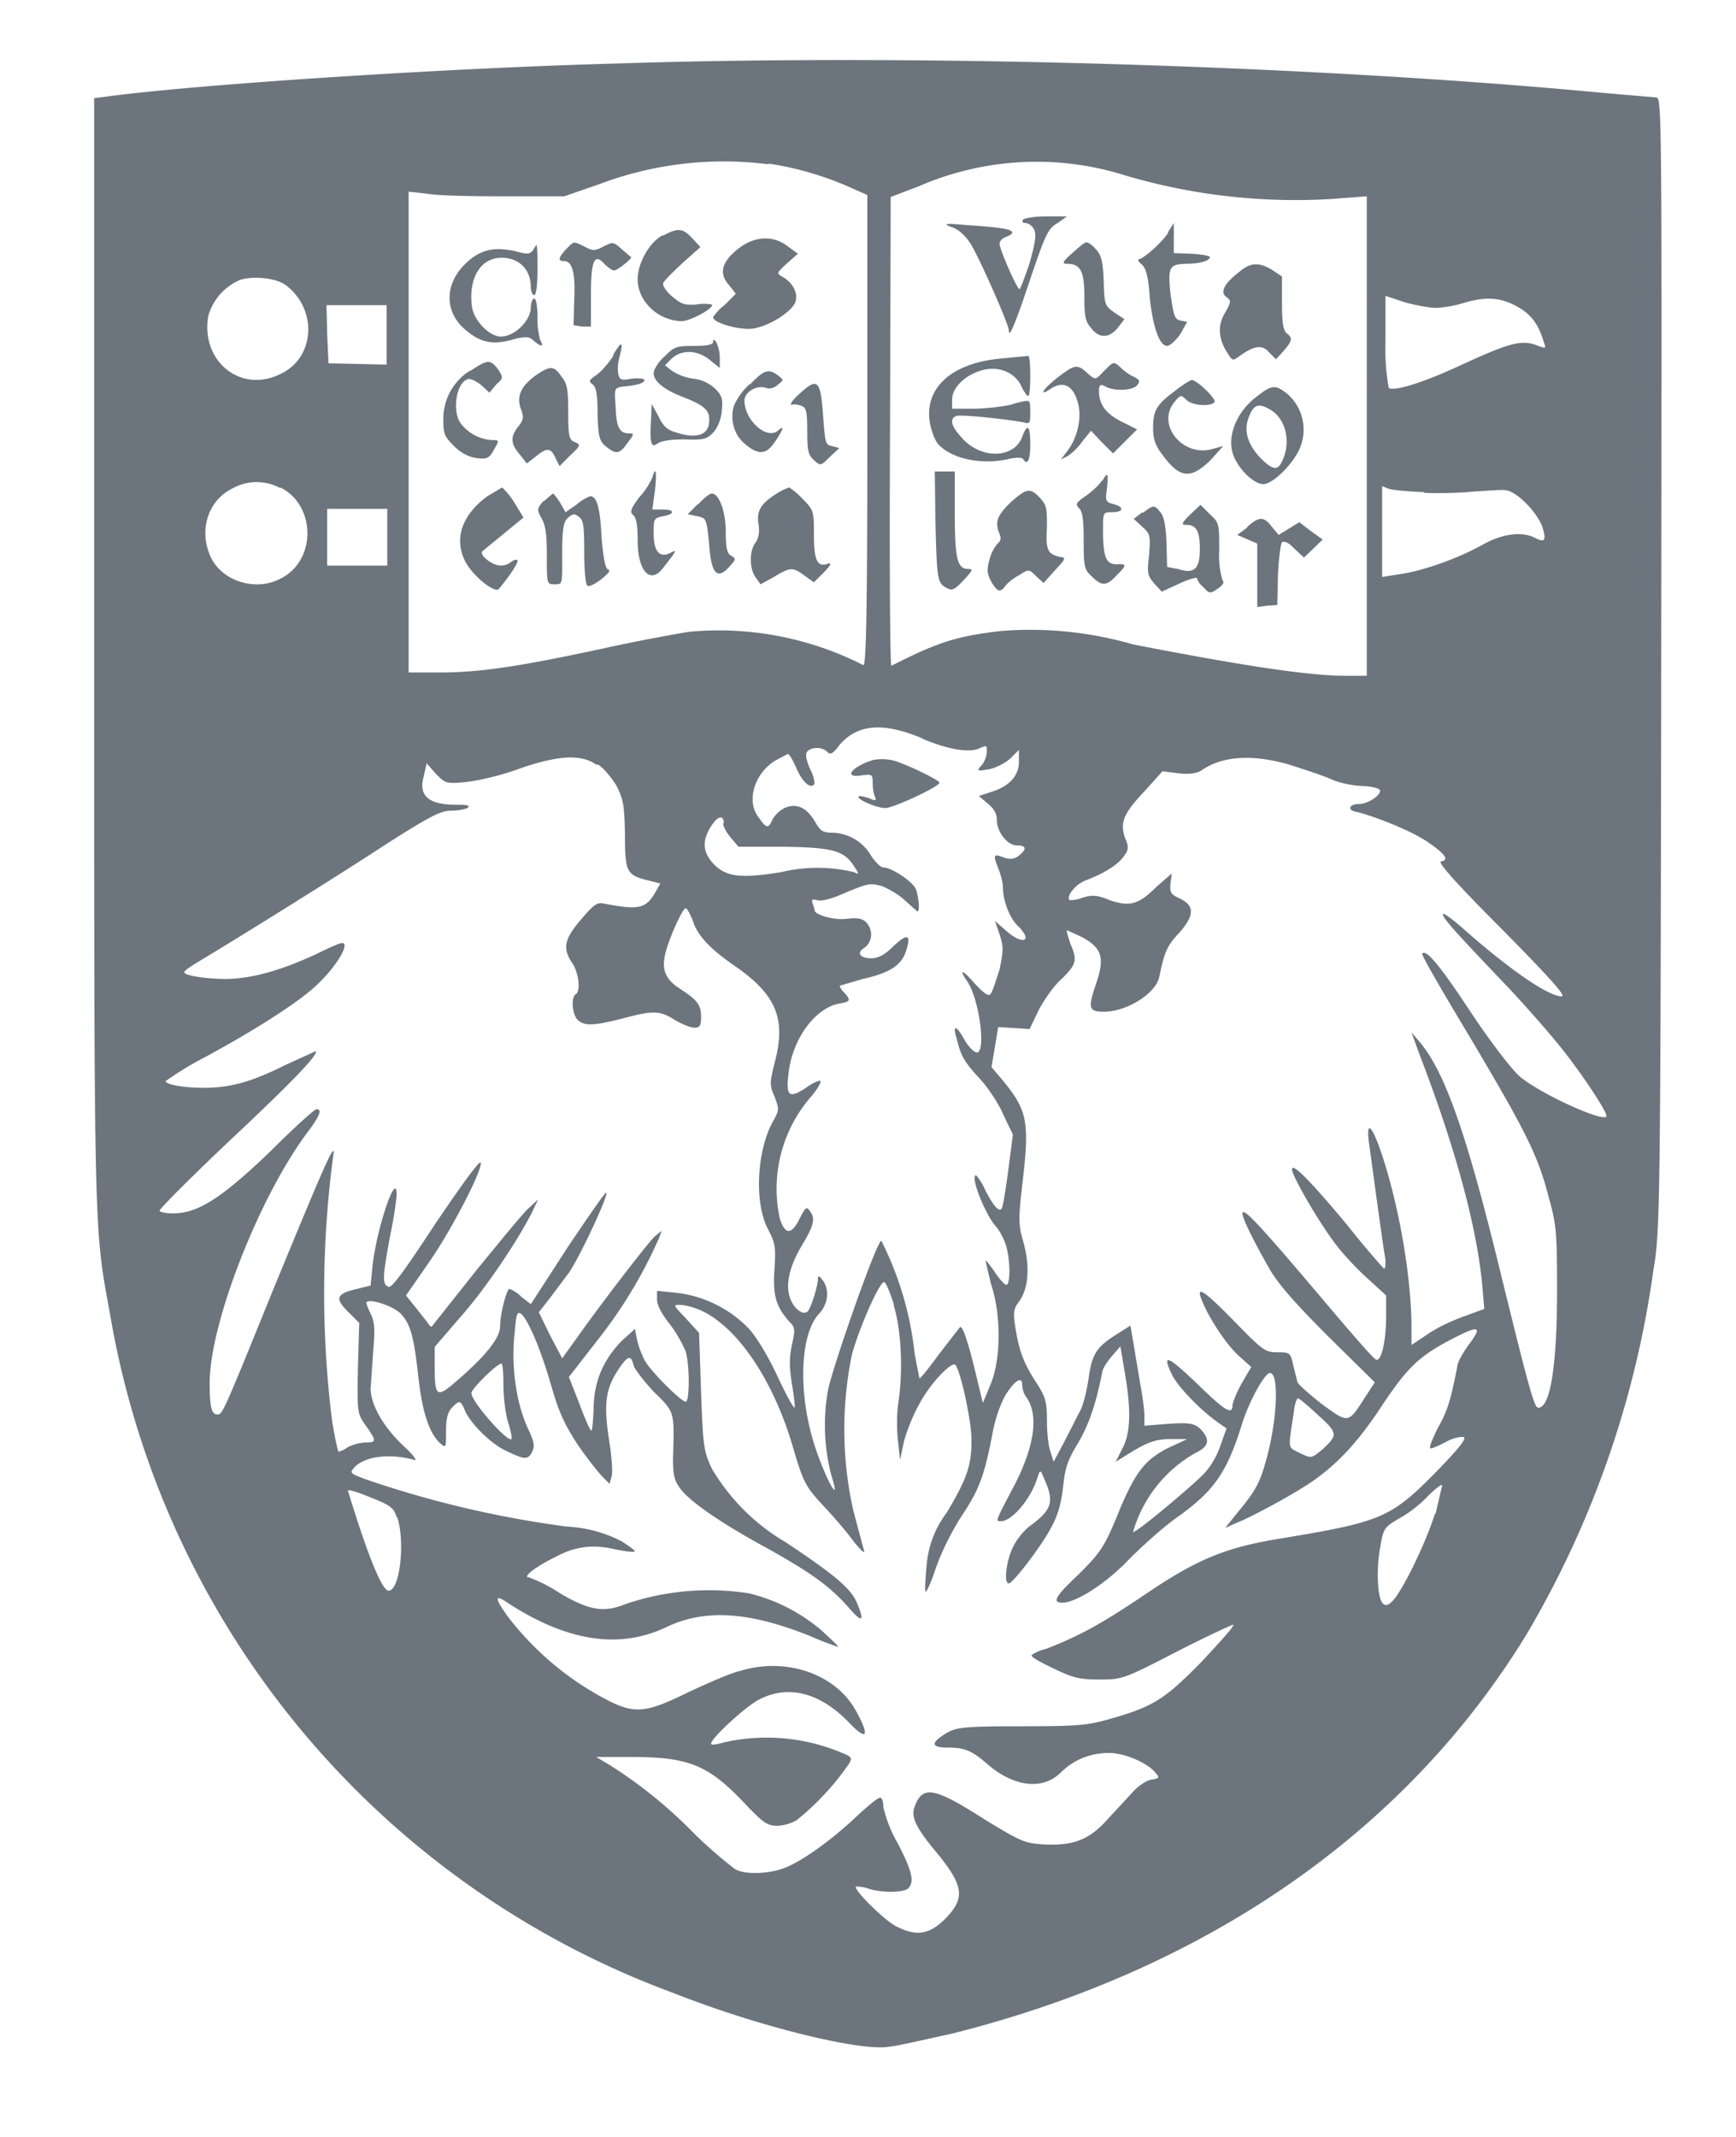 <svg xmlns="http://www.w3.org/2000/svg" viewBox="0 0 26 32" aria-labelledby="aria-label-chicago">
  <title>
    chicago
  </title>
  <path fill="#6c757d" d="M9.27.95c-2.6.07-6.25.31-7.63.49l-.23.03v8.3c0 8.91 0 8.6.24 9.92a13.18 13.18 0 0 0 8.45 10.16c1.24.49 2.77.87 3.21.8.12-.01.55-.11.96-.2 3.81-.96 6.79-3.03 8.59-5.97a14.66 14.66 0 0 0 1.9-5.44c.1-.61.11-.68.12-9.1.01-8.09.01-8.48-.07-8.48L24 1.39C19.77.99 13.91.8 9.27.95zm2.24 1.5c.42.06.88.2 1.23.36l.25.11v3.54c0 2.8-.02 3.52-.06 3.5a4.77 4.77 0 0 0-2.6-.5c-.2.03-.8.14-1.34.26-1.26.27-1.82.35-2.4.35h-.47v-7.2l.27.03c.15.03.67.04 1.16.04h.9l.52-.18a5.28 5.28 0 0 1 2.54-.3zm5.22.14a9 9 0 0 0 3.21.39l.53-.04v7.18h-.3c-.54 0-1.45-.13-3.2-.47a5.52 5.52 0 0 0-1.99-.2c-.67.08-.94.17-1.63.52-.02 0-.03-1.57-.02-3.5l.01-3.52.42-.16a4.42 4.42 0 0 1 2.97-.2zM4.28 4.27c.48.36.44 1.09-.08 1.33-.6.3-1.2-.2-1.08-.87a.83.83 0 0 1 .48-.54c.2-.06.53-.03.68.08zm17.22.34c.1 0 .28-.03.41-.07.3-.09.5-.09.71 0 .27.12.41.27.5.58.04.1.03.1-.08.06-.24-.1-.42-.05-1.1.26-.64.3-1.05.42-1.14.37a3.2 3.2 0 0 1-.05-.7v-.68l.3.1c.15.04.36.08.45.08zm-15.71.4v.45l-.87-.02L4.9 5l-.01-.43h.9V5zM4.2 7.3c.54.27.54 1.11-.01 1.37-.37.19-.86.03-1.03-.32-.19-.4-.05-.86.33-1.04a.74.74 0 0 1 .71 0zm17.13.08c.24.01.58 0 .75-.02.19-.01.4-.03.47-.02.17.02.47.33.55.55.06.2.04.24-.1.17-.2-.11-.5-.07-.8.1-.4.22-.93.4-1.25.44l-.25.04V7.28l.1.04c.06.02.3.04.53.05zM5.8 8.05v.42h-.9v-.85h.9v.43zm8.01 3.01c.4.17.73.22.87.14.1-.04.1-.04.1.05 0 .06-.03.15-.07.2-.09.1-.08.1.1.07.1-.02.24-.09.32-.16l.13-.13v.18c0 .21-.15.37-.42.45l-.18.06.13.11c.1.08.14.16.14.25 0 .18.16.38.3.38.15 0 .15.06.02.16-.07.05-.13.05-.22.02-.15-.06-.16-.04-.08.16.04.1.07.22.07.28 0 .2.1.48.24.6.22.23.04.27-.2.05l-.16-.14.07.2c.06.19.06.23 0 .53-.06.18-.11.35-.14.37-.03.03-.1-.02-.23-.16-.19-.22-.25-.23-.11-.03.18.28.28 1.06.14 1.06-.04 0-.12-.08-.18-.18-.13-.24-.19-.24-.12-.02.06.25.11.34.35.6.12.13.28.37.35.54l.14.29-.07.54c-.04.3-.08.55-.1.57-.04.05-.12-.04-.24-.27a.9.9 0 0 0-.14-.23c-.1 0 .14.6.3.77.05.06.11.17.14.26.07.2.08.61.01.61-.02 0-.1-.08-.17-.19-.07-.1-.13-.18-.14-.17l.08.34c.16.48.15 1.13 0 1.5l-.12.29-.14-.58c-.08-.32-.16-.57-.2-.56l-.31.4c-.16.22-.29.38-.3.37l-.07-.36a4.93 4.93 0 0 0-.5-1.7c-.07 0-.73 1.89-.8 2.24a3 3 0 0 0 .05 1.27c.04.12.06.22.05.22-.05 0-.26-.5-.34-.8-.21-.76-.16-1.56.11-1.84.13-.14.16-.36.05-.5-.05-.07-.07-.07-.07-.02 0 .1-.09.39-.14.47-.06.1-.22-.01-.28-.19-.07-.2 0-.48.18-.78s.2-.4.13-.5c-.06-.09-.07-.08-.16.09-.12.25-.22.26-.3.01a2.1 2.1 0 0 1 .46-1.82c.09-.1.16-.22.15-.24s-.11.02-.22.1c-.26.17-.3.12-.26-.22.06-.52.4-.97.75-1.04.18-.03.19-.05.08-.17-.04-.04-.07-.09-.06-.1l.34-.1c.4-.09.58-.2.65-.42.08-.25.02-.27-.19-.07-.13.13-.23.18-.33.18-.17 0-.23-.08-.1-.16.12-.09.13-.27.02-.38-.06-.06-.13-.07-.3-.05-.18.02-.47-.06-.47-.13a.39.39 0 0 0-.03-.1c-.02-.06 0-.07.07-.05.07.02.22-.02.44-.12.32-.13.35-.14.53-.09.1.04.26.13.35.22l.18.16c.04 0 .02-.24-.03-.35-.06-.11-.36-.31-.48-.31-.04 0-.12-.08-.18-.17a.69.69 0 0 0-.57-.35c-.15 0-.19-.02-.27-.16-.13-.22-.28-.29-.46-.21a.45.45 0 0 0-.18.17c-.06.14-.09.14-.2-.02-.2-.24-.08-.66.24-.86l.19-.1c.02 0 .08.1.13.22.09.2.2.3.26.24.02-.02 0-.12-.05-.22s-.08-.22-.06-.26c.04-.08.23-.1.31-.01.05.05.09.02.18-.1.27-.32.66-.35 1.25-.1zm-4.85.39c.09.06.2.2.27.31.1.2.12.27.13.72 0 .57.02.62.33.7l.2.05-.08.14c-.14.24-.25.26-.77.16-.1-.02-.15.02-.33.23-.26.3-.29.44-.14.66.1.15.13.43.05.47-.07.05-.05.3.03.38.1.1.25.09.68-.02.45-.12.55-.12.77.02.1.06.24.12.3.12.08 0 .1-.03.1-.16 0-.18-.05-.25-.31-.42-.22-.14-.28-.28-.23-.51.04-.2.26-.7.31-.7.02 0 .06.08.1.17.07.24.27.45.7.74.55.4.7.75.54 1.37-.08.33-.09.36-.01.54.07.19.07.2-.01.35-.26.44-.3 1.26-.08 1.65.1.2.11.25.09.58-.03.39.02.57.23.8.08.08.08.12.03.34-.04.2-.04.32 0 .58.03.18.05.34.04.36-.02 0-.13-.2-.26-.48-.14-.3-.31-.58-.43-.71a1.8 1.8 0 0 0-1.07-.53l-.3-.03v.13c0 .09.08.23.2.38.1.13.2.32.23.4.06.2.06.75 0 .75-.07 0-.55-.48-.62-.63a1.39 1.39 0 0 1-.11-.3l-.03-.16-.2.18c-.28.29-.42.62-.42 1.03-.01.2-.02.33-.04.31s-.1-.2-.18-.42l-.15-.38.42-.54a7 7 0 0 0 .93-1.54l.04-.11-.11.09c-.1.1-.73.91-1.15 1.5l-.23.32-.18-.34-.17-.35.15-.19.3-.4c.17-.25.6-1.17.56-1.2-.01-.02-.27.36-.58.82l-.55.85-.14-.11a.53.53 0 0 0-.18-.12c-.04 0-.14.37-.14.56 0 .17-.2.43-.64.81-.31.27-.34.26-.34-.22v-.28l.37-.43c.36-.4.85-1.12 1.08-1.57l.1-.21-.15.14c-.08.07-.43.5-.79.94l-.65.82c-.01.02-.04-.01-.07-.06l-.19-.24-.13-.16.34-.49c.35-.5.81-1.4.78-1.5-.02-.04-.31.37-.67.9-.46.7-.66.98-.71.96-.1-.04-.09-.14.02-.75.06-.28.1-.57.1-.63 0-.38-.3.51-.36 1.06l-.03.3-.24.06c-.28.07-.3.14-.07.36l.14.14-.02.68c-.01.67-.01.68.12.86.16.23.16.25 0 .25a.7.7 0 0 0-.27.07.44.44 0 0 1-.14.07c-.01-.01-.06-.23-.1-.49A15.55 15.55 0 0 1 5 17.24c-.03-.04-.15.23-.92 2.1-.77 1.9-.75 1.84-.83 1.84-.08 0-.11-.11-.11-.47 0-.9.76-2.84 1.5-3.8.16-.22.18-.3.1-.3-.03 0-.35.29-.7.64-.73.7-1.08.92-1.45.92-.1 0-.2-.02-.2-.04 0-.03.47-.5 1.04-1.04.97-.91 1.34-1.3 1.3-1.35l-.46.21c-.5.25-.82.34-1.22.34-.3 0-.57-.05-.57-.1a5 5 0 0 1 .61-.37c.7-.38 1.3-.76 1.6-1.02.24-.21.47-.52.47-.64 0-.07-.06-.05-.43.13-.52.24-.94.36-1.33.37-.3 0-.64-.05-.64-.1 0-.03.13-.11.28-.2.5-.3 2-1.23 2.76-1.73.63-.4.8-.49.95-.49.1 0 .21-.02.25-.04.05-.04 0-.05-.18-.05-.41 0-.56-.14-.47-.44l.04-.18.14.16c.14.14.15.15.46.12.17-.02.53-.1.79-.2.58-.2.92-.22 1.15-.06zm10.35 0c.21.07.5.16.63.22s.35.1.48.1c.15.01.25.04.25.07 0 .08-.19.2-.32.2-.15 0-.18.1-.02.12.3.08.8.28 1.04.44.28.19.34.28.21.3-.05.01.21.31.92 1.02.73.74.96 1 .89 1-.2 0-.78-.4-1.46-1-.18-.16-.32-.26-.32-.23 0 .06.17.25 1 1.12.28.3.64.71.81.93.3.38.64.9.64.97 0 .12-1-.33-1.31-.6-.11-.1-.43-.51-.72-.95-.47-.71-.67-.95-.73-.88-.02.01.3.56.69 1.21.85 1.43 1.04 1.8 1.2 2.42.12.42.13.55.13 1.4 0 1.14-.1 1.77-.28 1.77-.06 0-.12-.2-.6-2.16-.48-1.95-.8-2.87-1.18-3.32l-.12-.14.12.33c.55 1.43.86 2.6.94 3.46l.03.35-.27.1c-.15.05-.4.16-.55.26l-.27.18v-.25c0-.72-.17-1.76-.43-2.56-.15-.46-.25-.58-.21-.24.08.58.22 1.63.25 1.77 0 .1 0 .15-.03.13-.02-.02-.27-.3-.53-.63-.54-.65-.84-.96-.84-.85 0 .1.4.79.66 1.13.13.17.35.4.5.53l.25.23v.3c0 .38-.07.69-.15.66-.03 0-.41-.44-.84-.95-.88-1.04-1.14-1.32-1.16-1.25-.02.05.15.4.42.87.14.23.39.51.88 1l.68.67-.15.23c-.25.39-.24.39-.65.09-.19-.15-.36-.3-.36-.33l-.06-.24c-.04-.19-.05-.2-.23-.2-.19 0-.22-.02-.64-.45-.46-.47-.6-.57-.5-.33.09.24.36.66.55.83l.19.17-.14.24c-.08.14-.14.3-.14.33 0 .15-.1.1-.5-.29-.48-.46-.57-.5-.4-.15.09.17.4.5.68.7l.13.09-.1.28c-.06.17-.17.34-.28.44-.33.31-1 .86-1.02.83a1.99 1.99 0 0 1 .93-1.18c.21-.1.23-.2.08-.36-.09-.08-.14-.1-.47-.08l-.37.03v-.15c0-.08-.03-.31-.07-.52l-.1-.6-.04-.23-.22.14c-.3.19-.36.3-.41.68-.03.18-.08.39-.13.47l-.23.45-.16.3-.05-.16c-.03-.08-.05-.29-.05-.46 0-.27-.02-.35-.15-.55-.2-.31-.26-.47-.32-.82-.04-.26-.03-.3.06-.42.13-.19.16-.5.06-.87-.08-.28-.08-.35-.01-.95.1-.87.06-1.04-.3-1.48l-.17-.2.05-.3.05-.3.47.03.14-.29c.08-.15.23-.37.35-.47.21-.21.23-.27.12-.52-.03-.1-.06-.18-.05-.2l.22.1c.31.17.35.31.21.72-.12.35-.1.4.12.4.35 0 .77-.27.83-.51.08-.39.12-.48.3-.67.23-.26.24-.41 0-.52-.13-.06-.14-.09-.13-.22l.02-.15-.23.2c-.27.27-.4.3-.7.2-.19-.08-.26-.08-.4-.04a.52.52 0 0 1-.2.04c-.06-.06.1-.25.25-.3.26-.1.48-.23.57-.37.06-.08.07-.13.01-.26-.08-.24-.02-.37.29-.7l.27-.3.24.03c.16.02.27 0 .34-.04.31-.22.76-.25 1.32-.09zm-8.48.88c0 .05.06.15.12.22l.11.13h.68c.74.01.9.06 1.05.29.08.12.08.13 0 .09a2.33 2.33 0 0 0-1.09 0c-.62.1-.83.07-1.02-.13-.15-.17-.17-.33-.04-.54.1-.17.2-.2.2-.06zm2.55 7.2c.12.38.15 1 .07 1.51-.02.15-.02.4 0 .54l.03.28.06-.28c.04-.15.14-.4.22-.54.16-.31.49-.66.55-.6.08.1.24.84.24 1.12 0 .38-.06.57-.37 1.09a1.5 1.5 0 0 0-.3.77c-.02.2-.03.38-.02.41.01.03.08-.12.15-.33.08-.24.23-.54.38-.78.27-.4.35-.61.47-1.23.04-.23.12-.46.2-.6.14-.22.25-.29.25-.15 0 .05.02.13.06.18.2.28.12.78-.23 1.42-.23.44-.23.44-.15.44.17 0 .46-.35.55-.66.04-.12.04-.12.11.05.14.32.1.44-.21.67-.1.07-.22.22-.27.33-.1.2-.14.55-.06.54.06 0 .49-.56.63-.83.1-.18.15-.35.18-.6.03-.28.06-.4.22-.66.17-.29.27-.58.37-1.08.01-.06.08-.16.15-.24l.12-.14.06.36c.1.56.1.93-.03 1.17l-.1.2.16-.1c.32-.2.44-.24.67-.24h.24l-.3.14c-.32.17-.46.33-.7.89-.24.6-.3.67-.63 1-.34.32-.4.42-.24.42.21 0 .67-.3 1-.65.2-.2.53-.5.75-.65.54-.39.72-.67.94-1.37.1-.33.34-.77.42-.77.14 0 .11.69-.05 1.28-.1.36-.15.47-.46.84l-.16.2.18-.08c.25-.1.85-.43 1.1-.6.4-.27.72-.62 1.06-1.14.38-.57.55-.74 1.02-.99.44-.23.5-.22.3.05-.09.12-.17.26-.18.32-.1.52-.15.69-.3.95-.08.17-.14.3-.1.3.02 0 .12-.04.23-.1s.22-.08.26-.07c.05.02-.07.17-.41.52-.69.7-.82.75-2.4 1.01-.76.13-1.19.3-1.98.84-.64.43-.97.61-1.46.8-.13.03-.22.09-.22.1 0 .03.15.11.34.2.29.14.39.16.68.16.33 0 .35 0 1.16-.42.45-.23.84-.41.84-.4.02.02-.2.26-.48.56-.55.56-.72.67-1.4.86-.32.09-.49.1-1.31.1-.86 0-.96.02-1.1.1-.25.15-.24.22.02.22.24 0 .35.04.58.24.4.35.83.4 1.1.14.2-.2.45-.3.73-.3.23 0 .56.14.69.29.07.08.07.09-.06.11-.07.01-.2.1-.27.18l-.37.4c-.28.32-.52.41-.96.39-.3-.02-.34-.04-.87-.36-.78-.5-.95-.53-1.07-.21-.06.15.01.31.31.67.43.52.45.7.15 1.01-.24.24-.43.27-.73.12-.17-.08-.65-.55-.61-.6 0 0 .1 0 .18.03.22.07.53.06.6 0 .1-.1.06-.26-.15-.67a1.96 1.96 0 0 1-.22-.55c0-.08-.02-.14-.05-.14s-.18.12-.34.27c-.38.36-.8.66-1.06.77-.23.1-.62.12-.77.03a6.58 6.58 0 0 1-.62-.54 6.9 6.9 0 0 0-1.26-1.02l-.2-.12h.52c.86 0 1.15.12 1.67.66.31.33.37.37.52.37.09 0 .23-.04.3-.09a4 4 0 0 0 .77-.83c.06-.1.05-.11-.12-.18a2.9 2.9 0 0 0-1.74-.15c-.11.03-.2.05-.2.02 0-.08.52-.56.72-.66.44-.23.92-.1 1.35.35.27.28.31.2.1-.18-.3-.55-1.04-.81-1.73-.6-.14.03-.48.18-.78.32-.63.31-.8.33-1.21.12a4.48 4.48 0 0 1-1.5-1.26c-.2-.28-.19-.33 0-.2.89.58 1.67.7 2.37.37.58-.28 1.23-.24 2.14.12.23.1.43.17.44.17.02 0-.09-.1-.24-.24a2.64 2.64 0 0 0-1.09-.56 3.88 3.88 0 0 0-1.85.16c-.32.13-.54.1-.98-.16a2.29 2.29 0 0 0-.47-.24c-.1 0 .1-.16.39-.3.29-.16.56-.2.9-.12.15.03.28.05.3.03 0-.01-.09-.08-.2-.15a2 2 0 0 0-.82-.22 15.5 15.5 0 0 1-2.99-.7c-.27-.1-.27-.1-.18-.2.16-.15.51-.2.88-.1.06.03 0-.07-.17-.22-.3-.29-.47-.6-.48-.84l.04-.57c.03-.34.02-.43-.04-.56-.04-.08-.07-.16-.06-.17.05-.06.4.06.51.17.15.16.2.34.27.99.06.5.16.8.32.95.09.08.09.07.09-.17 0-.18.02-.28.08-.35.12-.13.14-.13.21.05.1.2.4.5.64.6.25.12.3.12.36 0 .04-.08.03-.14-.04-.3-.2-.4-.28-.98-.22-1.5.02-.27.04-.31.1-.26.1.09.28.5.44 1.05.12.42.2.59.4.9.15.22.32.43.38.49l.1.1.03-.11c.02-.06 0-.31-.04-.56-.08-.53-.05-.75.14-1.04.14-.21.19-.23.23-.06.02.06.16.24.31.4.31.3.3.29.28.98 0 .24.01.32.1.45.14.2.62.53 1.32.91.66.37.92.56 1.2.87.22.26.26.23.12-.09-.1-.2-.35-.41-1.06-.88a3.1 3.1 0 0 1-1.1-1.1c-.12-.26-.13-.32-.16-1.14l-.03-.89-.2-.22c-.19-.2-.19-.2-.09-.2.06 0 .2.03.31.08.56.25 1.11 1.07 1.4 2.1.15.5.18.55.48.87.13.14.32.36.42.5.1.12.17.19.15.13l-.16-.6a5.56 5.56 0 0 1-.02-2.34c.11-.4.41-1.08.48-1.08.03 0 .09.16.15.34zm-5.84 1.21c0 .18.03.43.07.56.04.12.06.23.05.25-.06.05-.6-.56-.6-.69 0-.06.38-.44.45-.44.02 0 .03.15.03.32zm12.2.45c.3.27.3.3.06.52-.16.13-.16.13-.33.05-.19-.1-.18-.03-.09-.63.01-.1.04-.19.06-.19.02 0 .15.11.3.25zm1.75 1.48c-.14.45-.5 1.18-.64 1.31-.06.06-.1.07-.14.03-.08-.08-.1-.5-.04-.83.05-.3.06-.31.3-.45.13-.07.32-.22.42-.33.1-.1.2-.18.21-.16l-.1.43zm-15.54.05c.12.37.04 1.1-.13 1.1-.1 0-.32-.55-.61-1.5 0-.02.14.02.33.1.31.12.36.16.4.3z"/>
  <path fill="#6c757d" d="M9.93 3.52c-.2.1-.38.42-.38.66 0 .33.3.62.66.63.12 0 .5-.2.45-.25a.62.62 0 0 0-.23 0c-.17.01-.22 0-.35-.11-.09-.07-.15-.16-.15-.2 0-.03.13-.16.28-.3l.28-.25-.12-.13c-.15-.16-.22-.16-.44-.04zM11.05 3.73c-.24.19-.29.37-.13.54l.1.13-.17.17a.72.72 0 0 0-.17.18c0 .09.42.2.6.17.25-.04.57-.25.63-.39.05-.13-.03-.3-.2-.39-.08-.05-.08-.05.08-.2l.16-.14-.15-.11c-.22-.17-.5-.16-.75.04zM8.48 3.73c-.12.13-.13.18-.03.18.12 0 .17.18.15.58l-.01.38.13.02h.13v-.46c0-.52.05-.65.2-.48.06.06.12.1.15.1.05 0 .28-.19.25-.2l-.14-.12c-.12-.11-.13-.11-.27-.04-.13.07-.16.07-.29 0-.17-.08-.15-.08-.27.04zM7.98 3.75c-.05.06-.08.06-.27.01-.32-.07-.53-.02-.75.2-.32.32-.3.75.05 1.01.21.17.4.2.72.1.15-.03.2-.03.26.03.12.1.16.1.1-.01a1.16 1.16 0 0 1-.04-.35c0-.15-.02-.27-.05-.27-.02 0-.05.06-.05.13 0 .2-.24.44-.45.44-.17 0-.4-.24-.43-.44-.06-.42.12-.74.44-.74.27 0 .44.18.44.44 0 .07.03.12.05.12.03 0 .05-.15.05-.37 0-.21 0-.38-.02-.38l-.05.08zM10.68 5.12c0 .04-.09.06-.28.06-.27 0-.3.01-.45.16-.1.09-.16.2-.16.25 0 .12.16.25.45.36.31.12.4.2.38.37-.01.2-.2.25-.48.16-.15-.04-.21-.1-.28-.25l-.1-.18-.01.25c-.02.33 0 .42.1.34.06-.04.2-.06.4-.06.28.01.33 0 .43-.1.07-.08.12-.2.13-.33.02-.18 0-.23-.1-.33a.57.57 0 0 0-.33-.15.79.79 0 0 1-.32-.12l-.1-.08.1-.1c.15-.14.39-.13.57.02l.15.12v-.16a.55.55 0 0 0-.05-.22c-.03-.05-.05-.05-.05-.02zM9.19 5.32c-.06.1-.17.23-.25.29-.12.08-.13.1-.06.15.05.04.07.16.07.45.01.34.03.4.13.48.15.12.2.11.32-.06.1-.13.1-.14.02-.14-.14 0-.19-.09-.2-.4-.02-.27-.02-.28.1-.3.22-.02.33-.05.33-.1 0-.02-.08-.03-.19-.02-.15.03-.18.02-.2-.07a.6.6 0 0 1 .02-.26c.06-.24.03-.24-.1-.02zM7.04 5.55a.85.85 0 0 0-.4.75c0 .2.02.24.16.38.1.1.21.16.34.18.16.02.19 0 .26-.13.08-.14.08-.14-.04-.14a.64.64 0 0 1-.46-.25c-.13-.18-.07-.6.1-.66.03-.02.12.02.2.08l.13.12.1-.12c.11-.1.11-.1.03-.23-.12-.15-.15-.15-.41.02zM8.04 5.61c-.23.16-.31.32-.24.51.05.13.04.17-.04.27-.12.15-.11.26.02.41l.11.14.13-.1c.17-.14.23-.14.3.02l.06.12.16-.16c.16-.15.16-.16.07-.2-.08-.03-.1-.07-.1-.44 0-.33-.01-.43-.1-.54-.11-.16-.16-.17-.37-.03zM11.23 5.75a.97.97 0 0 0-.24.33c-.06.22.01.44.17.57.2.17.32.16.45-.04.13-.19.14-.25.04-.16-.17.14-.5-.16-.5-.45 0-.13.18-.24.33-.19.04.02.12 0 .17-.05.09-.07.09-.07 0-.14-.14-.1-.2-.09-.42.14zM11.96 5.91c-.1.09-.14.16-.1.15.04-.01.1 0 .15.02.07.03.08.1.08.39s.02.35.1.42c.1.09.1.09.24-.05l.14-.13-.11-.03c-.1-.02-.1-.05-.13-.42-.04-.58-.08-.62-.37-.35zM9.77 7.15c-.02.05-.1.2-.2.3-.13.18-.14.22-.08.27.04.04.06.15.06.37 0 .48.2.68.4.39.18-.23.2-.26.09-.2-.16.08-.25-.02-.25-.29 0-.22 0-.23.14-.26.18-.03.18-.1 0-.1h-.16l.04-.29c.03-.28.01-.37-.04-.19zM7.3 7.43c-.38.28-.5.63-.34.96.1.22.45.5.51.43.16-.19.3-.4.28-.43-.02-.02-.06 0-.09.02a.25.25 0 0 1-.16.06c-.13 0-.34-.17-.27-.22l.33-.27.28-.23-.14-.23a1.07 1.07 0 0 0-.18-.22l-.22.13zM11.65 7.38c-.26.16-.32.27-.29.47.02.12 0 .21-.04.27-.1.12-.1.4 0 .53l.07.1.2-.11c.25-.15.28-.15.46-.02l.14.1.15-.15c.1-.1.12-.15.06-.13-.16.06-.21-.05-.21-.43 0-.35 0-.37-.17-.54a.98.98 0 0 0-.2-.17.76.76 0 0 0-.17.08zM8.14 7.5c-.1.12-.1.13-.03.26.06.1.08.24.08.56 0 .43 0 .43.12.43s.11 0 .11-.46c0-.38.02-.48.09-.54.07-.06.1-.06.16-.01.07.05.08.14.08.53 0 .27.02.5.05.5.03.02.12-.03.21-.1.1-.08.14-.13.1-.14-.04-.01-.07-.14-.1-.47-.02-.45-.07-.63-.17-.63a.71.71 0 0 0-.21.13l-.16.11-.08-.14c-.05-.08-.1-.14-.11-.14l-.14.12zM10.45 7.55l-.15.15.14.03c.14.03.14.03.18.41.03.45.12.55.3.35.1-.11.11-.12.03-.17-.06-.03-.08-.11-.08-.35 0-.31-.1-.58-.21-.58-.03 0-.12.07-.2.16zM15.32 3.3c-.02.02 0 .04.04.04s.1.04.13.1c.03.08.02.18-.07.5-.07.21-.14.39-.15.39-.04 0-.3-.6-.3-.68 0-.04.04-.08.09-.1s.1-.04.1-.07c0-.05-.22-.08-.69-.11-.33-.03-.35-.02-.22.03.1.03.2.12.28.24.13.2.58 1.22.58 1.31 0 .13.1-.11.33-.8.22-.65.26-.73.4-.81l.14-.1h-.32c-.17 0-.33.03-.34.05zM17.5 3.48c-.09.14-.32.35-.43.4-.04 0-.03.03.03.08s.1.18.12.5c.05.46.15.72.26.72.04 0 .13-.08.2-.18l.1-.18-.1-.02c-.09-.02-.1-.07-.15-.4-.04-.4-.02-.44.23-.45.19 0 .36-.04.36-.1 0-.02-.12-.04-.27-.05l-.27-.01v-.23-.22l-.09.14zM16.06 3.79c-.15.13-.16.16-.08.16.2 0 .26.11.26.48 0 .29.01.38.1.48.12.16.27.16.4 0l.1-.13-.15-.1c-.14-.1-.15-.11-.16-.47-.01-.3-.04-.4-.12-.48-.05-.06-.11-.1-.14-.1s-.11.07-.21.16zM18.55 4.08c-.22.17-.28.3-.18.37.07.05.07.07-.02.23-.12.19-.1.4.03.6.08.13.08.13.2.04.22-.15.33-.16.43-.04l.1.1.11-.12c.14-.16.14-.2.05-.27-.05-.04-.07-.16-.07-.45v-.4l-.15-.1c-.2-.12-.33-.11-.5.04zM14.98 5.37c-.74.07-1.15.45-1.05.98.02.1.07.24.12.3.2.22.65.32 1.07.22.1-.02.18-.02.2 0 .07.11.11.02.11-.21 0-.29-.04-.33-.12-.12-.12.33-.62.34-.9.02-.17-.18-.19-.29-.09-.33.07-.03.87.06 1.03.1.07.02.08 0 .08-.13 0-.09 0-.17-.02-.19s-.14.01-.27.05c-.13.03-.39.06-.56.06h-.32v-.14c0-.17.19-.36.43-.43.25-.08.5.02.6.22.04.09.09.16.11.16.02 0 .03-.14.03-.3s-.01-.3-.03-.3l-.42.04zM16.54 5.55c-.13.14-.13.14-.23.06-.17-.16-.2-.16-.44.02s-.34.33-.13.19c.18-.12.33-.05.4.2.07.22 0 .54-.16.74l-.09.12.1-.05a.86.86 0 0 0 .22-.22l.13-.16.16.17.17.17.36-.36-.18-.09c-.3-.14-.4-.29-.39-.52.01-.06.03-.07.1-.03.13.07.4.06.47-.02.05-.06.04-.08-.05-.13-.06-.02-.15-.09-.2-.14-.1-.09-.1-.09-.24.05zM17.59 5.86c-.27.2-.32.29-.32.55 0 .16.03.26.14.4.26.36.43.37.73.07l.18-.2-.15.04c-.45.14-.86-.36-.58-.7.09-.11.1-.11.18-.03.1.09.37.1.42.03.03-.04-.25-.32-.34-.33-.02 0-.15.08-.26.17zM18.82 5.94c-.33.25-.47.66-.32.94.1.2.3.37.42.37.13 0 .41-.26.53-.5a.71.71 0 0 0-.18-.86c-.17-.13-.22-.13-.45.05zm.23.21c.22.15.29.5.14.78-.06.12-.14.1-.31-.07-.2-.21-.26-.42-.17-.63.07-.18.15-.2.34-.08zM14.01 7.8c.02.87.03.93.16 1 .09.05.12.04.26-.11s.15-.17.07-.17c-.16 0-.2-.15-.2-.82v-.64H14l.01.74zM16.5 7.2c-.03.05-.13.15-.23.22-.16.11-.17.13-.1.2.05.06.06.2.06.5 0 .36.01.41.12.51.15.15.22.15.37-.01.16-.16.16-.18 0-.17-.15 0-.2-.1-.2-.51 0-.27 0-.27.14-.27.17 0 .18-.08.02-.12-.12-.03-.13-.05-.1-.24.02-.23.01-.25-.07-.11zM15.15 7.51c-.21.2-.25.3-.19.46.04.09.03.13-.02.17a.59.59 0 0 0-.12.24c-.04.14-.04.2.02.32.1.17.14.18.22.07.04-.05.13-.12.21-.16.14-.09.14-.09.25.02l.11.1.17-.19c.16-.17.17-.19.08-.2-.19-.04-.22-.1-.2-.44 0-.28 0-.33-.1-.44-.15-.16-.2-.15-.43.05zM17.11 7.67l-.13.1.13.12c.12.11.12.13.1.42-.03.26-.03.3.07.42l.12.13.26-.12c.15-.07.27-.1.27-.08 0 .03.04.09.1.14.08.09.1.09.2.02.09-.06.11-.1.08-.13a1.29 1.29 0 0 1-.05-.45c0-.4 0-.41-.14-.54l-.14-.14-.16.15c-.13.13-.13.15-.05.15.15 0 .2.1.2.36 0 .3-.08.38-.33.3l-.16-.03-.01-.37c-.01-.26-.04-.4-.1-.46-.08-.1-.1-.1-.25.02zM18.68 7.9l-.15.11.3.13v.95l.15-.02.15-.01.01-.45c.01-.24.04-.46.06-.49.03-.02.1 0 .19.1l.14.13.28-.27-.18-.13-.17-.13-.31.19-.1-.12c-.12-.16-.19-.16-.37 0zM13.08 11.38c-.33.1-.46.28-.17.23.15-.02.16-.01.16.1 0 .07.01.16.03.21.03.07.02.08-.09.03-.07-.02-.14-.04-.15-.02-.04.03.26.17.4.17.12 0 .81-.32.81-.38 0-.04-.58-.32-.73-.34a.73.73 0 0 0-.26 0z"/>
</svg>
